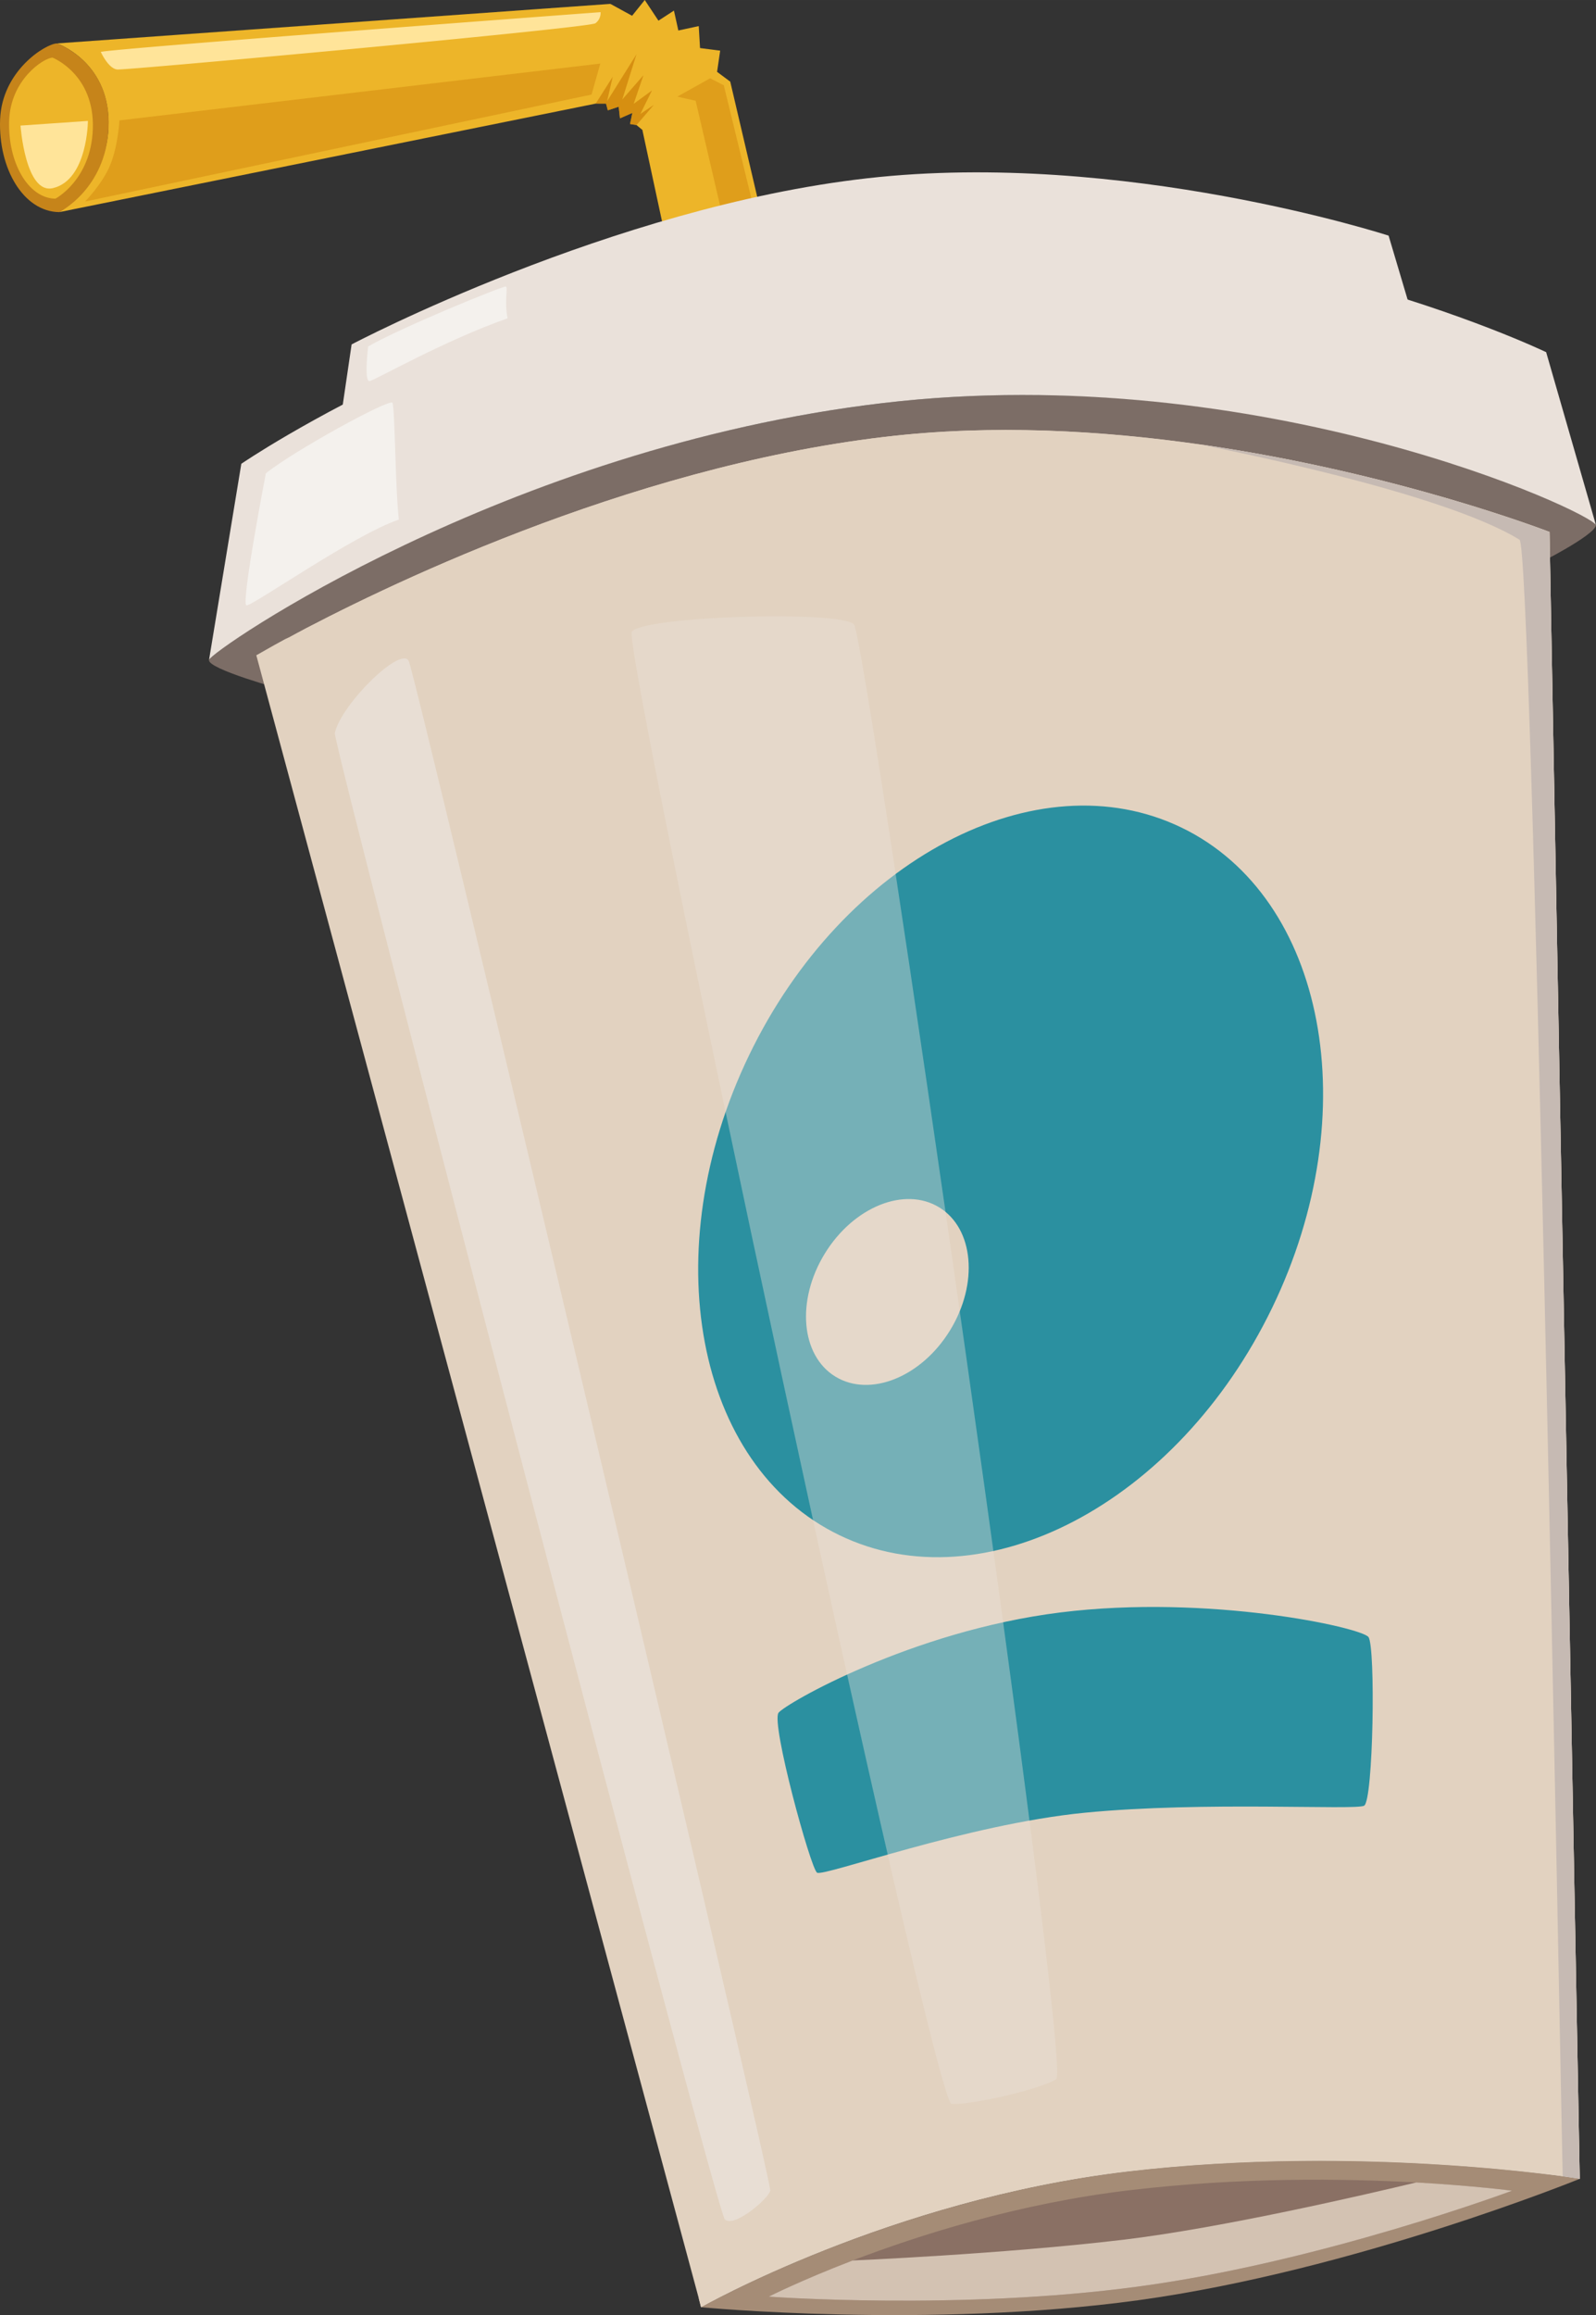 <svg xmlns="http://www.w3.org/2000/svg" width="617.9" height="896" viewBox="-0.036 0 617.936 896.046" style=""><rect x="-0.036" y="0" width="617.936" height="896.046" fill="#333333" stroke="none"/><g><title>summer113_196149216</title><g data-name="Layer 2" style="isolation:isolate"><path d="M308.7 142.6l-26-111s-14.5-2-23.9 4-10.1 14.8-10.1 14.8l19.9 92.5z" fill="#edb529"></path><path d="M282.7 31.6l-34 18.7-2.3-1.9-2.5-.4.9-4.3-4.8 2.1-.5-4.5-4.2 1.4-.7-2.6h-4s4.7-10.5 6.1-20.4a54.4 54.4 0 0 0-.4-18.2l8.4 4.6 4.9-6.1 5.3 8 6-3.9 1.7 7.7 7.9-1.7.5 8.5 7.8 1-1.2 8.2z" fill="#edb529"></path><path d="M230.6 40.1l-207.7 42s19.4-11.4 19.1-35-20-30.3-20-30.3L236.3 1.5c10.6 22.4-5.7 38.6-5.7 38.6z" fill="#edb529"></path><path d="M42 49.7c-1.2 23.6-19.1 32.4-19.1 32.4C9 81.9-.7 65.2 0 46.3S17.5 17 22 16.8c0 0 21.3 7.3 20 32.9z" fill="#c6841a"></path><path d="M35.9 50c-.7 19.7-14.5 26.9-14.5 26.9C10.7 76.7 3 62.7 3.5 46.8s13.2-24.3 16.8-24.5c0 0 16.4 6.4 15.6 27.7z" fill="#edb529"></path><path d="M7.9 48.6L34 46.8s-.1 22.8-13.5 26C9.8 75.4 7.9 48.6 7.9 48.6z" fill="#ffe499" style="mix-blend-mode:soft-light"></path><path d="M46.2 46.6s-.5 9.7-3.5 17.1S32.9 78 32.9 78L229 36.6l3.4-12z" fill="#c67500" opacity=".34" style="mix-blend-mode:multiply"></path><path fill="#c67500" opacity=".59" d="M247.9 44.1l5.2-3.5-6.7 7.8-2.5-.4.9-4.3-4.8 2.1-.5-4.5-4.2 1.4-.7-2.6h-4l6.6-10.4-2.2 9.5L246.4 21l-5.5 17.5 8.2-9.4-3.8 11.1 7.1-5.2-4.5 9.1z"></path><path fill="#c67500" opacity=".34" style="mix-blend-mode:multiply" d="M262.2 37.4l7.1 1.6 10 42.9 12.2-2.6L280.2 33l-5.3-2.7-12.7 7.1z"></path><path d="M39 20.1s2.9 6.5 6.4 6.8S228.3 10.8 230.5 9a5 5 0 0 0 2-4.3S41.7 18.9 39 20.1z" fill="#ffe499" style="mix-blend-mode:soft-light"></path><path d="M617.9 203.3c-.7 4-22.6 15-22.6 15L109.7 267s-29.6-8.1-28.8-11.6 113.3-81.9 260.9-99.4 274.9 42.5 276.1 47.3z" fill="#7c6d66"></path><path d="M617.9 203.3c-1.2-4.8-129.6-64.6-276.1-47.3S81.6 252 80.9 255.4l12.5-75.9s102.8-70.6 241.4-87 263.8 43.8 263.8 43.8z" fill="#eae1da"></path><path d="M548.6 128.2l-11-37S434.7 57.8 335.7 69s-199.6 64.3-199.6 64.3l-4.8 32.7z" fill="#eae1da"></path><path d="M102.9 183.2s-9.8 50.8-7.5 51.1 41.5-27.3 59-33.2c-1.4-11.4-1.5-43.4-2.5-45.2s-38.4 18.7-49 27.3z" fill="#f4f1ed"></path><path d="M142.5 134.1s-1.7 13.9.6 13.4 28.9-15.7 53.4-24.3c-1.4-6.8.3-12-.7-12.3s-40.3 15.7-53.3 23.2z" fill="#f4f1ed"></path><path d="M491.5 108.4l4.6 43.4s68.9 16.8 109.8 36.9c-7.6-30.7-13.6-48.3-13.6-48.3s-66.4-28.9-100.8-32z" fill="#eae1da" style="mix-blend-mode:multiply"></path><path d="M461.2 77.5l1.9 15.9s14.2 0 38.6 5.5 34 9.3 34 9.3l-1.4-12.1s-48.5-16.5-73.1-18.6z" fill="#eae1da" style="mix-blend-mode:multiply"></path><path d="M599.9 205.9l11.7 637.4-6.6-1c-21.4-2.8-92.4-10.8-168.7-1.8-91.7 10.9-164.9 52.5-164.9 52.5l-.9-3.5L99.2 253.6l.4-.2c1.1-.6 4.8-2.8 10.7-6l1.5-.7c33.7-18.1 130-65.7 230.6-77.6 41.8-5 84.5-2.5 122.8 3h.1c76 11 134.6 33.8 134.6 33.8z" fill="#e2d2c0"></path><path d="M611.6 843.3s-87.2 35.5-171 47c-81.1 11.1-169.2 2.7-169.2 2.7s73.2-41.6 164.9-52.5 175.3 2.8 175.3 2.8z" fill="#a58c76"></path><path d="M585.4 847.9s-74 27.6-144.8 37.1c-68.7 9.3-143 3.9-143 3.9s12.2-6.2 32.5-14c25.6-9.8 64.1-22.1 107.3-27.2s83-4.5 110.9-3c22.8 1.3 37.1 3.2 37.1 3.2z" fill="#7f655b" opacity=".69"></path><path d="M301.4 662.9c-3 4 12.4 60.2 14.9 61.9S374 706.1 420 701.6s104.5-.9 108.1-2.7 4.5-61.6 1.7-65.3-61.8-16.7-119.4-9.5-106.3 35.3-109 38.8z" fill="#2b90a0"></path><path d="M457.4 320.3c-55.9-27-130.9 12.4-167.4 88.1s-20.9 158.8 35 185.8 130.9-12.4 167.5-88 20.8-158.9-35.1-185.9zm-89.6 194.6c-11.1 18.1-31 26.1-44.4 17.9s-15.2-29.5-4.1-47.6 30.9-26.1 44.3-17.9 15.3 29.5 4.2 47.6z" fill="#2b90a0"></path><path d="M585.4 847.9s-74 27.6-144.8 37.1c-68.7 9.3-143 3.9-143 3.9s12.2-6.2 32.5-14c0 0 57.3-2.4 104.6-8 38.6-4.6 94.4-17.6 113.6-22.2 22.8 1.3 37.1 3.2 37.1 3.2z" fill="#d3c2b2"></path><path d="M129.6 283.7c-.9 3.9 147.5 571.9 151 575.3s16.8-7.9 17.6-11.1-137-586.2-140-592.1-26.1 16.7-28.6 27.9z" fill="#eae2da" opacity=".76"></path><path d="M599.9 205.9l11.7 637.4s-83.7-13.6-175.3-2.8S271.4 893 271.4 893l-.9-3.5c26.2-15.7 76.9-42.8 137.6-58.9 89.3-23.8 151.3-10.2 158.9-18.1s-13.2-470.8-17.3-511.3-37.1-104-199.7-104.1c-126.9-.1-208.5 34.4-238.2 49.6 33.7-18.1 130-65.7 230.6-77.6 124.8-14.8 257.5 36.8 257.5 36.8z" fill="#e2d2c0" style="mix-blend-mode:multiply"></path><path d="M244.6 244.5c-3.9 5.4 116.7 569.3 123.8 569.8s34.2-5.5 40.5-9.6-73.6-557.5-78.3-563-81.5-3.3-86 2.8z" fill="#eae2da" opacity=".39" style="mix-blend-mode:soft-light"></path><path d="M599.9 205.9l11.7 637.4-6.6-1c-1.6-79-11.8-630.4-16.7-633.4-30.9-19-119.4-35.8-123-36.8 76 11 134.6 33.8 134.6 33.8z" fill="#c6bab3" style="mix-blend-mode:multiply"></path></g></g></svg>